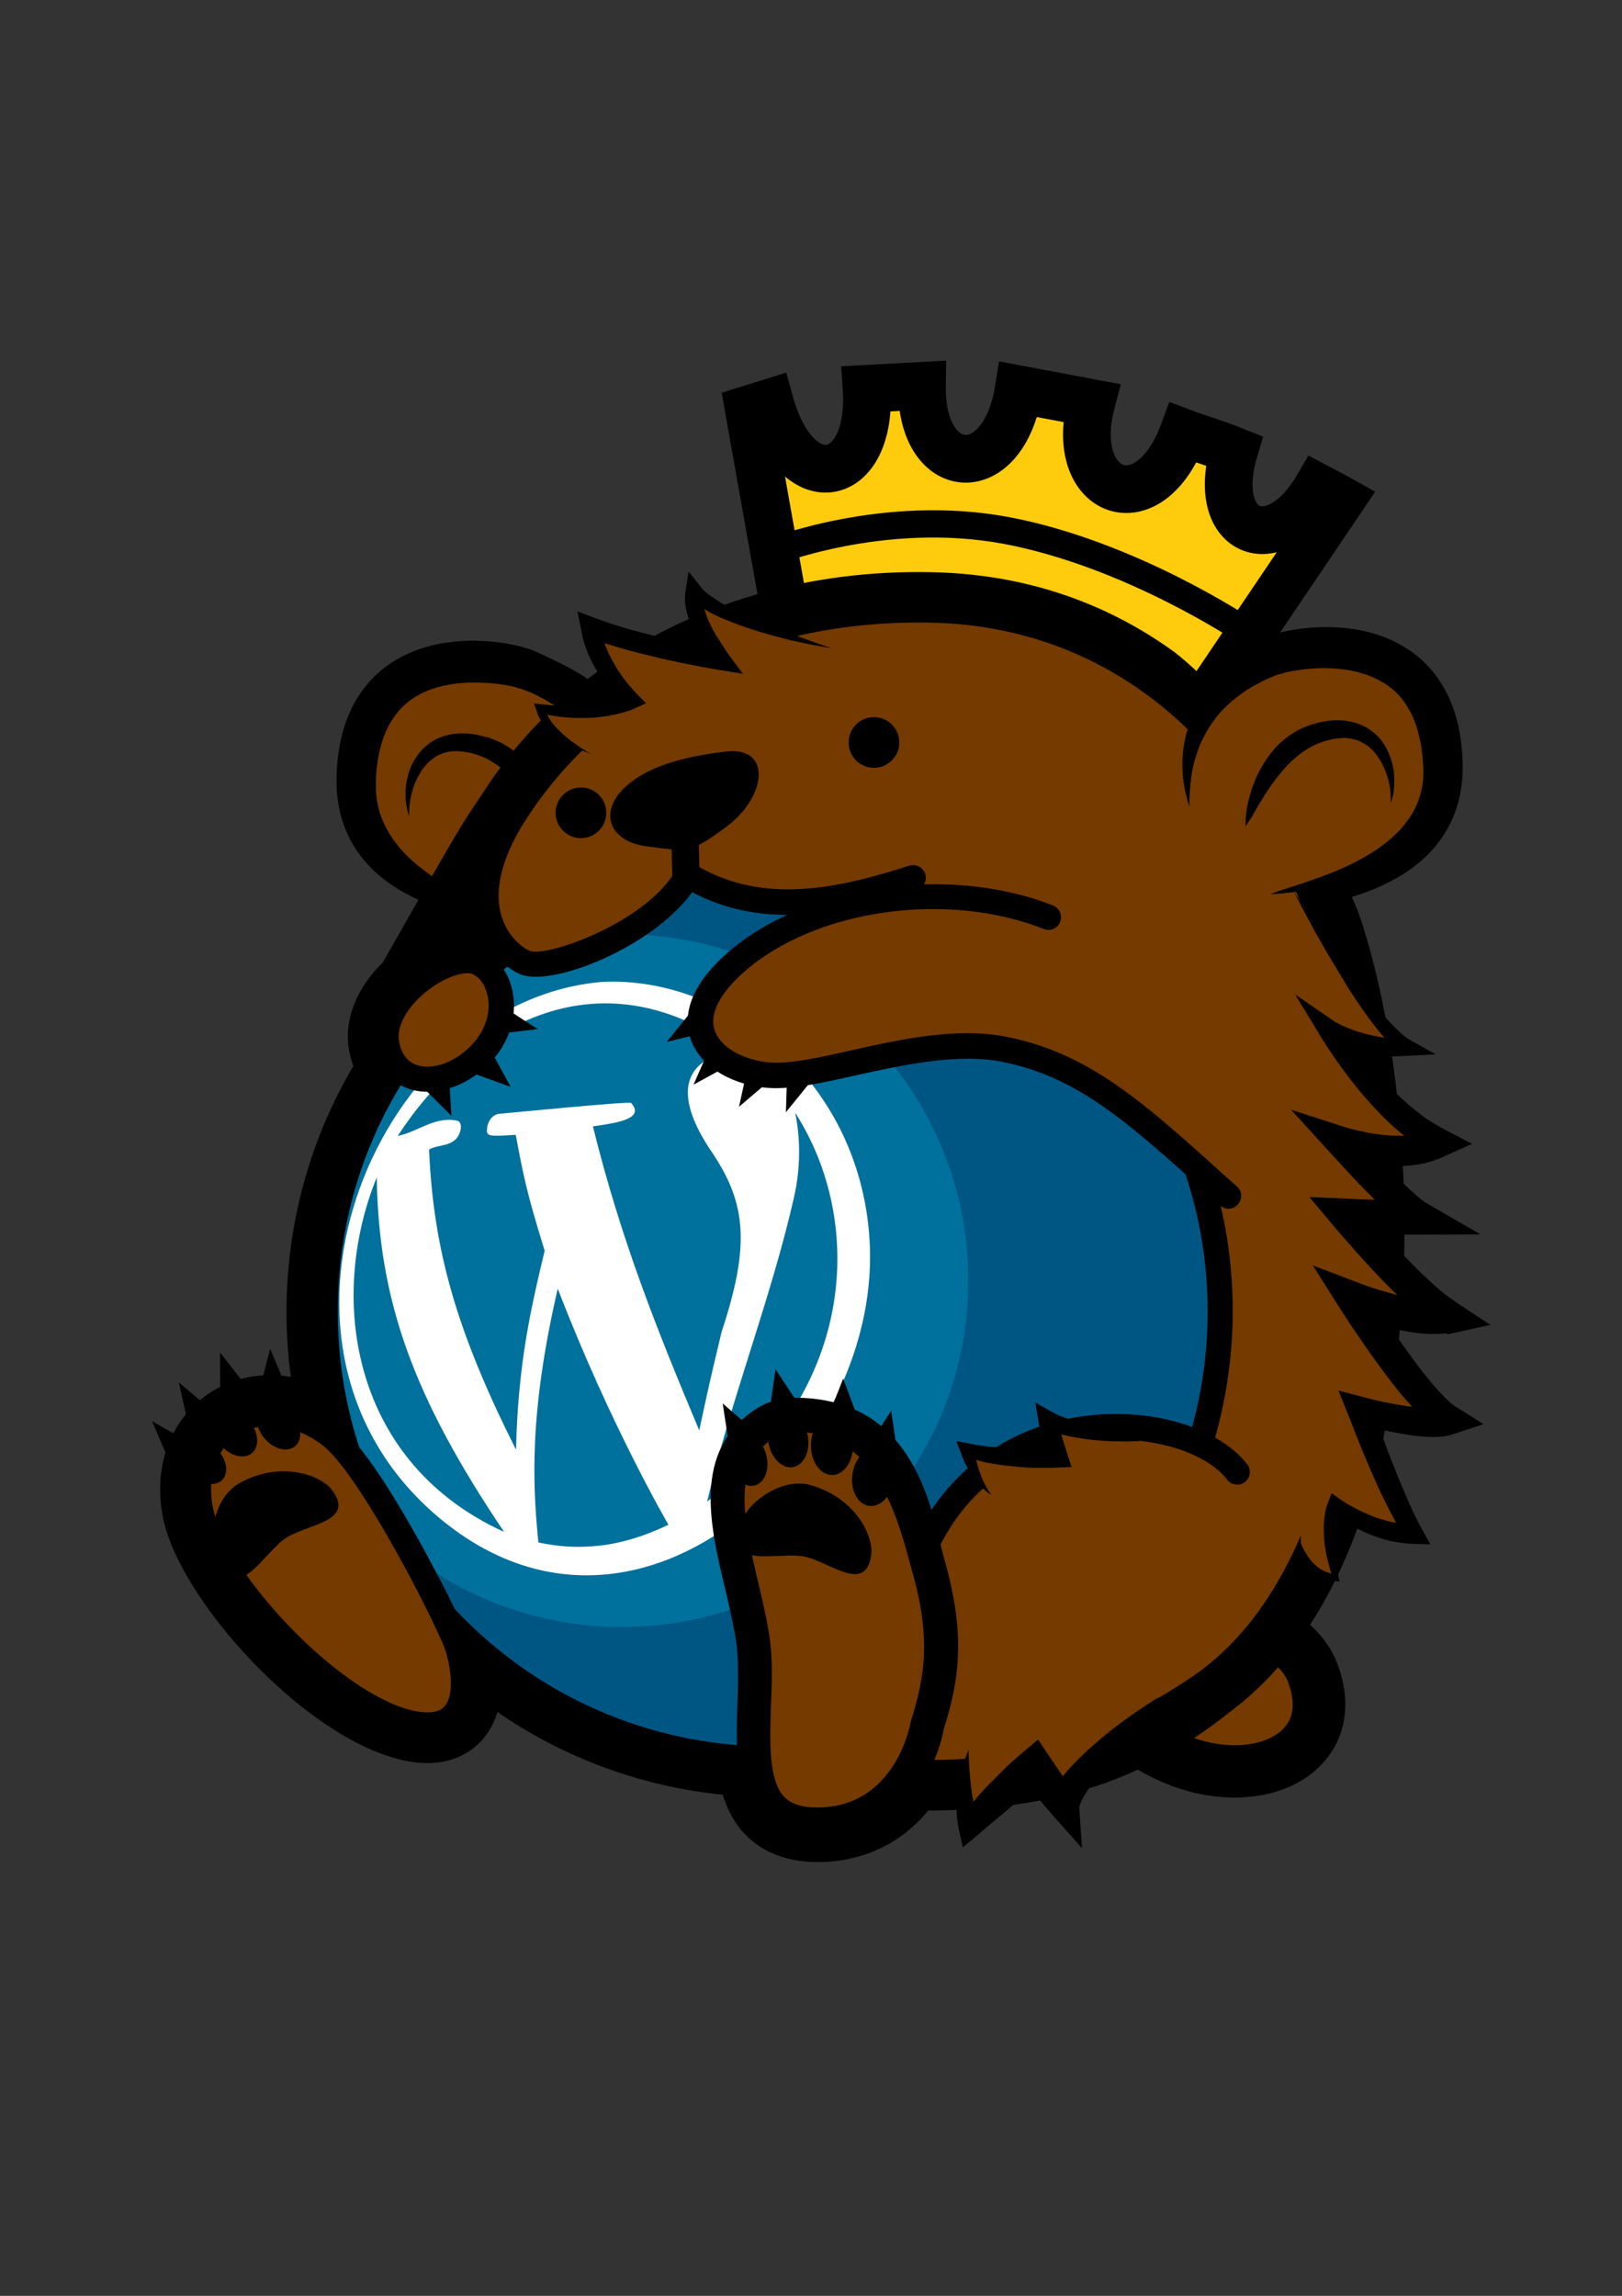 <?xml version="1.0" encoding="utf-8"?>
<!-- Generator: Adobe Illustrator 18.0.0, SVG Export Plug-In . SVG Version: 6.00 Build 0)  -->
<!DOCTYPE svg PUBLIC "-//W3C//DTD SVG 1.1//EN" "http://www.w3.org/Graphics/SVG/1.1/DTD/svg11.dtd">
<svg version="1.1" id="Ebene_1" xmlns="http://www.w3.org/2000/svg" xmlns:xlink="http://www.w3.org/1999/xlink" x="0px" y="0px"
	 viewBox="0 0 595 842" enable-background="new 0 0 595 842" xml:space="preserve">
<rect x="0" y="0" width="595" height="842" fill="#333333" stroke="none"/>
<rect y="24.3" fill="none" width="595" height="793.3"/>
<rect y="24.3" fill="none" width="595" height="793.3"/>
<rect y="24.3" fill="none" width="595" height="793.3"/>
<rect y="24.3" fill="none" width="595" height="793.3"/>
<g>
	<defs>
		<rect id="SVGID_1_" y="24.3" width="595" height="793.3"/>
	</defs>
	<clipPath id="SVGID_2_">
		<use xlink:href="#SVGID_1_"  overflow="visible"/>
	</clipPath>
</g>
<rect y="24.3" fill="none" width="595" height="793.3"/>
<rect y="24.3" fill="none" width="595" height="793.3"/>
<rect y="24.3" fill="none" width="595" height="793.3"/>
<rect y="24.3" fill="none" width="595" height="793.3"/>
<rect y="24.3" fill="none" width="595" height="793.3"/>
<rect y="24.3" fill="none" width="595" height="793.3"/>
<rect y="24.3" fill="none" width="595" height="793.3"/>
<rect y="24.3" fill="none" width="595" height="793.3"/>
<rect y="24.3" fill="none" width="595" height="793.3"/>
<rect y="24.3" fill="none" width="595" height="793.3"/>
<rect y="24.3" fill="none" width="595" height="793.3"/>
<rect y="24.3" fill="none" width="595" height="793.3"/>
<rect y="24.3" fill="none" width="595" height="793.3"/>
<rect y="24.3" fill="none" width="595" height="793.3"/>
<rect y="24.3" fill="none" width="595" height="793.3"/>
<rect y="24.3" fill="none" width="595" height="793.3"/>
<rect y="24.3" fill="none" width="595" height="793.3"/>
<rect y="24.3" fill="none" width="595" height="793.3"/>
<g>
	<defs>
		<rect id="SVGID_3_" y="24.3" width="595" height="793.3"/>
	</defs>
	<clipPath id="SVGID_4_">
		<use xlink:href="#SVGID_3_"  overflow="visible"/>
	</clipPath>
</g>
<rect y="24.3" fill="none" width="595" height="793.3"/>
<rect y="24.3" fill="none" width="595" height="793.3"/>
<g>
	<defs>
		<rect id="SVGID_5_" y="24.3" width="595" height="793.3"/>
	</defs>
	<clipPath id="SVGID_6_">
		<use xlink:href="#SVGID_5_"  overflow="visible"/>
	</clipPath>
</g>
<rect y="24.3" fill="none" width="595" height="793.3"/>
<rect y="24.3" fill="none" width="595" height="793.3"/>
<g>
	<defs>
		<rect id="SVGID_7_" y="24.3" width="595" height="793.3"/>
	</defs>
	<clipPath id="SVGID_8_">
		<use xlink:href="#SVGID_7_"  overflow="visible"/>
	</clipPath>
</g>
<g>
	<defs>
		<rect id="SVGID_9_" y="24.3" width="595" height="793.3"/>
	</defs>
	<clipPath id="SVGID_10_">
		<use xlink:href="#SVGID_9_"  overflow="visible"/>
	</clipPath>
</g>
<g>
	<defs>
		<rect id="SVGID_11_" y="24.3" width="595" height="793.3"/>
	</defs>
	<clipPath id="SVGID_12_">
		<use xlink:href="#SVGID_11_"  overflow="visible"/>
	</clipPath>
</g>
<g>
	<defs>
		<rect id="SVGID_13_" y="24.3" width="595" height="793.3"/>
	</defs>
	<clipPath id="SVGID_14_">
		<use xlink:href="#SVGID_13_"  overflow="visible"/>
	</clipPath>
</g>
<g>
	<defs>
		<rect id="SVGID_15_" y="24.3" width="595" height="793.3"/>
	</defs>
	<clipPath id="SVGID_16_">
		<use xlink:href="#SVGID_15_"  overflow="visible"/>
	</clipPath>
</g>
<g>
	<path fill="#FFCC0D" stroke="#000000" stroke-width="17.5" stroke-miterlimit="10" d="M287.8,223.8l-13.1-73.7c0,0,0,0,7.7-2.4
		c10,36.1,37.8,29.7,35.5-5.1c20.3-1.1,0,0,20.3-1.1c-0.5,34.4,29.9,36.5,35.5,1.3c26.6,5,0,0,26.6,5c-8.8,33.6,21.1,45.2,33.8,10.9
		c5.8,2.2,10.9,3.5,18.6,6.6c-9,30.4,14.7,40.5,30.6,13.4c6.3,3.3,8.6,4.6,8.6,4.6l-54.1,80.1L287.8,223.8z"/>
	<g>
		<path fill="#743A00" stroke="#000000" stroke-width="17.5" stroke-miterlimit="10" d="M219.6,312.6c-5,17.5-19.6,21.3-30,18.3
			c-10.4-3-58-6-57.4-45.2c0.8-51.2,51.3-43.1,61.1-38.6C217.1,258.2,233,265.3,219.6,312.6z"/>
		<g>
			<path fill="#743A00" d="M193.9,338c-10.4-3-62.4-13.1-61.8-52.2c0.8-51.2,51.1-42.7,61.1-38.6c19.7,8.1,34.7,25.6,30.2,53.6"/>
			<path d="M193.9,338c0,0-0.9-0.1-2.7-0.4c-1.8-0.3-4.4-0.6-7.6-1.2c-3.3-0.6-7.3-1.4-11.8-2.7c-2.3-0.6-4.7-1.4-7.2-2.3
				c-2.5-0.9-5.1-2-7.8-3.2c-2.7-1.3-5.4-2.7-8.1-4.5c-2.7-1.8-5.5-3.8-8.1-6.2c-2.6-2.4-5.1-5.2-7.2-8.4c-2.1-3.2-3.9-6.8-5.1-10.7
				c-1.2-3.9-1.8-8-1.9-12.1l0-0.4l0-0.5l0-0.7l0-1.4c0-1,0.1-2.1,0.1-3.1c0.1-2,0.3-4,0.7-6.1c0.6-4.1,1.8-8.2,3.6-12.2
				c0.9-2,1.9-4,3.2-5.8c1.2-1.9,2.6-3.6,4.2-5.3c3.1-3.3,6.8-6,10.8-7.9c4-2,8.1-3.2,12.2-4c4.1-0.8,8.2-1,12.2-1
				c4,0,7.9,0.5,11.7,1.2c1.9,0.4,3.8,0.8,5.6,1.3c0.9,0.3,1.9,0.6,2.8,0.9c0.5,0.2,1,0.4,1.5,0.6l0.5,0.2l0.3,0.1l0.6,0.3
				c0.4,0.2,0.7,0.3,1.2,0.6l1.3,0.7c0.9,0.4,1.6,0.9,2.4,1.3c1.6,0.9,3.1,1.9,4.5,2.9c5.8,4.1,10.5,9.2,13.8,14.5
				c3.3,5.3,5.1,10.8,5.9,15.6c0.8,4.8,0.7,9.1,0.4,12.5c-0.4,3.4-1,6-1.5,7.7c-0.2,0.9-0.4,1.5-0.6,2c-0.1,0.4-0.2,0.7-0.2,0.7
				s0-1,0-2.7c-0.1-1.8-0.2-4.4-0.6-7.6c-0.5-3.2-1.2-7-2.8-11.1c-0.8-2-1.7-4.1-2.9-6.2c-1.2-2.1-2.6-4.1-4.3-6.1
				c-3.3-3.9-7.6-7.6-12.7-10.5c-1.3-0.7-2.6-1.4-4-2.1c-0.7-0.3-1.4-0.7-2.1-0.9l-1-0.4c-0.3-0.1-0.8-0.3-1.2-0.5l-0.6-0.2
				l-0.3-0.1c0,0,0.1,0,0,0l-0.1,0l-0.1,0c-0.3-0.1-0.6-0.2-0.9-0.3c-0.7-0.2-1.4-0.4-2.1-0.6c-1.5-0.3-3.1-0.6-4.7-0.8
				c-3.2-0.4-6.5-0.6-9.8-0.6c-3.3,0-6.6,0.4-9.8,1c-6.4,1.3-12.2,4-16.4,8.4c-2.1,2.2-3.8,4.8-5.2,7.6c-1.4,2.9-2.3,6-3,9.2
				c-0.3,1.6-0.6,3.3-0.8,5c-0.1,0.8-0.2,1.6-0.2,2.4l-0.1,1.4l0,0.7l0,0.2l0,0.3c-0.1,3.2,0.1,6.3,0.8,9.2
				c1.3,5.9,4.4,11.2,8.3,15.7c3.9,4.5,8.6,8,13.1,11c2.3,1.5,4.6,2.8,6.8,4c2.2,1.2,4.4,2.3,6.4,3.2c4.1,1.9,7.8,3.5,10.9,4.7
				c3.1,1.2,5.5,2.2,7.2,2.8C193,337.6,193.9,338,193.9,338z"/>
		</g>
		<g>
			<path d="M203.1,308.1c0,0-0.7-1.3-1.9-3.5c-1.2-2.2-3-5.3-5.2-8.8c-1.1-1.7-2.4-3.6-3.8-5.4c-1.4-1.8-2.9-3.7-4.6-5.4
				c-1.7-1.7-3.6-3.3-5.6-4.7l-0.8-0.5l-0.8-0.5c-0.5-0.3-1.1-0.6-1.6-0.9c-0.5-0.3-1.1-0.5-1.7-0.8l-0.2-0.1l0,0c0.2,0.1,0,0,0.1,0
				l-0.1,0l-0.1,0l-0.5-0.2l-1-0.4c-2.3-0.8-4.9-1.3-7.2-1.4c-0.6,0-1.2,0-1.8,0c-0.6,0-1.1,0.1-1.7,0.2c-1.1,0.2-2.2,0.5-3.2,1
				c-1,0.4-2,1-2.8,1.7c-0.9,0.6-1.7,1.4-2.4,2.2c-0.7,0.8-1.4,1.7-1.9,2.6c-0.5,0.9-1.1,1.8-1.5,2.7c-1.7,3.7-2.3,7.1-2.6,9.6
				c-0.1,1.2-0.1,2.2-0.1,2.9c0,0.7,0,1,0,1s-0.1-0.3-0.3-1c-0.2-0.7-0.5-1.6-0.7-2.9c-0.4-2.5-0.7-6.3,0.5-10.8
				c0.5-2.2,1.5-4.6,3-6.9c1.5-2.3,3.6-4.5,6.3-6.1c2.7-1.6,6-2.5,9.2-2.7c3.3-0.2,6.4,0.3,9.5,1.1l1,0.3l0.5,0.1l0.1,0l0.2,0.1
				l0.3,0.1c0.8,0.3,1.5,0.5,2.3,0.9c0.7,0.3,1.5,0.6,2.2,1l1,0.6l1,0.6c2.7,1.7,5,3.8,6.9,6c1.9,2.2,3.5,4.5,4.7,6.8
				c1.3,2.3,2.2,4.5,3,6.7c1.5,4.2,2.1,7.9,2.4,10.5c0.1,1.3,0.2,2.3,0.2,3C203.1,307.7,203.1,308.1,203.1,308.1z"/>
		</g>
	</g>
	<path fill="#743A00" stroke="#000000" stroke-width="17.5" stroke-miterlimit="10" d="M440.4,307.6c5,17.5,19.6,21.3,30,18.3
		c10.4-3,58-6,57.4-45.2c-0.8-51.2-51.3-43.1-61.1-38.6C442.8,253.2,426.9,260.3,440.4,307.6z"/>
	<path fill="#743A00" d="M486.4,618c13.2,33.6-29.2,49.7-65.2,23.5C366.1,601.5,474.7,588.2,486.4,618z"/>
	<path stroke="#000000" stroke-width="10" stroke-miterlimit="10" d="M445,583.1c21.2,6.1,36.1,16.4,40.7,28.3
		c5.6,14.2,2.7,27.1-7.9,35.3c-13.4,10.4-39.9,11.6-64.4-6.3c-20.2-14.7-13.1-21,5.5-7.5c20.9,15.2,42.6,14.7,53.3,6.5
		c7.2-5.5,8.9-14.2,4.9-24.5c-3.5-9-16.5-17.5-34.6-22.7C409.8,582.6,417.1,575,445,583.1z"/>
	<g>
		<defs>
			<rect id="SVGID_17_" x="-425.3" y="-494.2" width="1487.5" height="1983.3"/>
		</defs>
		<clipPath id="SVGID_18_">
			<use xlink:href="#SVGID_17_"  overflow="visible"/>
		</clipPath>
		<path clip-path="url(#SVGID_18_)" d="M276.8,630.5c1.8,0,3.6,0.3,5.3,1.1c4.9,2,8.2,6.5,8.6,11.8c0.9,11.6,3.5,11.6,9.2,11.6
			c9.7,0,16.6-4,21.7-12.5c2.7-4.5,7.8-7.1,13-6.7c2.8,0.2,5.7,0.3,8.6,0.3c13.6,0,34.8-2.2,59.3-12.7c6.8-2.9,14.7,0,18,6.7
			c0.3,0.5,0.5,1.1,0.7,1.6c2.3-5.6,4.1-11.2,5.6-16.9c0.9-3.2,2.8-6,5.6-8c66.1-45.5,62.9-196.7,39.2-263.8
			c-5-14.2-11.3-27.4-18.8-39.3c-3.3-5.3-33.3-38.2-35.5-39.9c-21.5-16.5-46.6-25.4-74.5-26.2c-2.1-0.1-4.1-0.1-6.2-0.1
			c-58.3,0-109.3,25.8-136.5,69c-0.6,0.9-1.2,1.7-1.9,2.4c-3.5,3.5-8,7.3-12.9,10.9c3.8,2.1,6.6,6,7.1,10.6c0.8,6.6,5,9.2,5.5,9.4
			c6.3,3.5,8.8,11.1,6,17.7c-2.8,6.5-10,9.8-16.7,7.8c0,0,0,0,0,0c-4.8,4-11.7,4.3-16.8,0.8c-2.9,0.7-8.5,3.9-12.2,8.5
			c-2.1,2.6-2.7,4.7-2.6,5.4c0.1,0.9,0.4,1.4,0.6,1.5c4.3,4.7,4.9,11.7,1.4,17.1c-16,24.4-24.4,52.8-24.4,82.1
			c0,16.2,2.6,32.2,7.7,47.6c2.1,6.4-0.6,13.4-6.5,16.6c-5.9,3.2-13.3,1.8-17.5-3.4c-2.4-2.9-3.7-4-4.1-4.3
			c-4.5-3.5-9.2-5.3-13.5-5.3c-3.8,0-7.2,1.5-9.4,4.2c-2.9,3.5-3.8,8.9-2.5,15.1c4.1,19.9,42.3,61,66,66.7c1.2,0.3,2,0.4,2.7,0.5
			c0.3-3-0.5-8.5-2.2-12.3c-0.9-2.1-2.2-4.9-3.7-8c-3-6.2-1-13.7,4.7-17.6c5.7-3.9,13.4-3,18.1,2.1c26.4,28.6,62,45.6,100.5,48.1
			C274.5,630.7,275.7,630.5,276.8,630.5z M343.2,664c-0.9,0-1.8,0-2.7,0c-10.1,12.3-24.3,18.9-40.6,18.9c-10.9,0-28.2-3.5-34.8-24.7
			c-29.9-3-58.2-13.5-82.6-30.3c-0.8,2.5-1.9,5-3.4,7.3c-4.8,7.3-12.7,11.4-22.3,11.4c-3.1,0-6.5-0.4-10-1.3
			c-35.8-8.6-80.7-58.6-86.9-88.2c-3-14.5-0.1-28.2,8.2-38.3c7.5-9.2,18.8-14.5,31-14.5c2.5,0,5.1,0.2,7.6,0.7
			c-1.1-7.9-1.6-15.9-1.6-23.9c0-31.9,8.4-62.8,24.5-90.1c-0.6-1.7-1.1-3.6-1.5-5.5c-1.8-9.5,1.3-19.7,8.7-28.6
			c1.1-1.4,2.3-2.6,3.6-3.9c28-49.2,28-49.2,37-62.6c33.7-52.3,96-82.6,166.3-80.5c32.5,1,61.8,10.9,87.2,29.3
			c24.5,19.3,52,59,67.1,94.6c25.5,72.2,31.6,234.1-45.5,293C423.5,650.1,393.2,663.1,343.2,664z"/>
	</g>
	<path fill="#005683" d="M276.1,645c-87.3-3.8-157-75.8-157-164.1c0-53.7,25.8-101.4,65.7-131.4c28.3,14.7,50.6-12.3,68.1-25.1
		c50.3,12.9,131.4,5.4,186.3,104.6c8.3,15.1,8.4,33.8,8.4,52c0,16.3-2.4,32-6.8,46.9c-40.3-14.9-88.4,3.8-102.4,40.1
		C311.5,616,276.1,645,276.1,645z"/>
	<path fill="#00709C" d="M355.2,469.6c0-69.5-55.8-125.9-125-127c-12.9,9.3-27.7,15.7-44.7,7.3c-0.7,0.3-1.4,0.5-2,0.7
		c-39.1,30-64.4,77.2-64.4,130.4c0,29.1,7.6,56.4,20.9,80.2c22.9,22,53.9,35.5,88.1,35.5C298.3,596.7,355.2,539.8,355.2,469.6z"/>
	<path d="M276.1,649.7c-0.1,0-0.1,0-0.2,0c-90.5-4-161.4-78-161.4-168.7c0-53.6,24.6-102.9,67.6-135.1c2-1.5,5-1.1,6.5,0.9
		c1.5,2.1,1.1,5-0.9,6.5c-40.6,30.5-63.8,77-63.8,127.7c0,85.7,67,155.7,152.6,159.4c2.5,0.1,4.6,2.3,4.4,4.8
		C280.6,647.7,278.6,649.7,276.1,649.7z"/>
	<g>
		<defs>
			<rect id="SVGID_19_" x="-425.3" y="-494.2" width="1487.5" height="1983.3"/>
		</defs>
		<clipPath id="SVGID_20_">
			<use xlink:href="#SVGID_19_"  overflow="visible"/>
		</clipPath>
		<path clip-path="url(#SVGID_20_)" fill="#FFFFFF" d="M221,360.1c-81.7,6.7-134.7,129.9-62.5,194.3
			c73.3,65.3,163.7-19.1,160.6-97.4C316.6,396.3,266.4,357.9,221,360.1 M145.9,416.6c24.9-38.3,72.4-69.4,124.6-31.2
			c-0.3,0-33.5,1.5-9.4,37.1c13,19.2,13.9,34.7,3.6,66c-3.7,15.5-4.8,20.1-8.2,36.1c-15.9-37.9-28.8-70.3-39-111.5
			c9-1.3,19.2-2.8,14-8.6c-0.7-0.7-48.1,4-48.5,4c-3.7,0.6-4.3,4.9-4.3,5c-0.4,3.4,0.2,3.3,10.5,2.7c2.7,14.6,4,21.2,10.6,42.5
			c-4.8,20.1-9.8,40.9-10.5,73c-21.6-43-30.3-72.8-31.9-110.1c3.1-1.8,7.1-1.1,9.9-3.9c1.8-1.9,2.7-6.1,0.4-6.7
			C159.5,409.3,153.3,415.1,145.9,416.6 M259.4,550.7c8.7-37.7,23.2-73.6,31.8-111.3c1.7-7.3,3.1-18.7,0.5-31.3
			C317.2,447.8,314.3,509.5,259.4,550.7 M184.9,561.8c-55.1-25-65.2-84.4-46.7-130C138.9,477,151.5,512.2,184.9,561.8 M217.2,567.1
			c-7,0.5-12.8,0-19.7-1.4c-2.1-21-3.5-47.3,7.1-93.1c19.2,49.9,40.5,86.4,40.6,86.6C241.5,560.9,230.6,566.2,217.2,567.1"/>
	</g>
	<path fill="#743A00" d="M331.9,649.6c25.2,2.3,66.6-2.4,108.5-31.3c75.5-52,68.2-212.8,44.4-279.9
		c-23.8-67.1-73.3-112.6-141.5-114.7c-68.2-2.1-125,27.9-155,75.4c-20.2,32-5.2,49.6,4.1,53.7c9.3,4.1,48.6-11.4,59.9-32
		c26.8,16.5,50.7,11.1,76.5,2.9l55.7,12.6c-39.3-15.5-88.9-6.2-114.7,16.5c-25.8,22.7-8.2,39.3,11.4,41.3
		c19.6,2.1,57.8-15.5,87.8-9.3c30,6.2,39.1,17.2,71.2,46.1c0,0,17.5,70.3,0,97.2c-30.4-17.6-85.5,2.3-101.9,39.8L331.9,649.6z"/>
	<path d="M440.8,532.5c-0.4,0-0.9-0.1-1.3-0.2c-2.4-0.7-3.9-3.3-3.1-5.8c4.4-14.7,6.6-30.1,6.6-45.6c0-17.3-2.8-34.3-8.2-50.5
		c-0.8-2.5,0.5-5.1,2.9-5.9c2.4-0.8,5.1,0.5,5.9,2.9c5.7,17.2,8.6,35.1,8.6,53.4c0,16.4-2.4,32.7-7,48.3
		C444.7,531.2,442.8,532.5,440.8,532.5z"/>
	<path d="M340.2,570.3c-0.7,0-1.4-0.1-2.1-0.5c-2.3-1.1-3.2-3.9-2.1-6.2c12.5-25.5,36-41.7,64.5-44.6c23.5-2.4,46.9,5,57,18
		c1.6,2,1.2,5-0.8,6.5c-2,1.6-5,1.2-6.5-0.8c-8-10.4-28.5-16.4-48.7-14.4c-14.8,1.5-42,8.6-57.1,39.4
		C343.5,569.4,341.9,570.3,340.2,570.3z"/>
	<path d="M343.1,654.7c-4.6,0-8.5-0.2-11.6-0.5c-2.5-0.2-4.4-2.5-4.2-5c0.2-2.6,2.6-4.5,5.1-4.2c16.3,1.4,59.2,1.4,105.4-30.4
		c72.8-50.1,66.4-207.7,42.7-274.6C456,271,406,230.3,343.1,228.4c-64.3-1.9-120.7,25.4-150.9,73.3c-8.2,13.1-11.1,25-8.2,34.4
		c2.1,6.8,6.9,11.1,10.3,12.6c5.8,2.6,43.1-10.3,53.9-30c0.6-1.1,1.7-1.9,2.9-2.3c1.3-0.3,2.6-0.1,3.6,0.5
		c25.4,15.6,54,8.5,78.8,0.6c2.5-0.8,5.1,0.6,5.9,3c0.8,2.5-0.6,5.1-3,5.9c-27.3,8.8-56.1,14.8-82.5,0.8
		c-14.7,20.4-51.9,35.1-63.3,30c-5.5-2.5-12.4-8.6-15.4-18.4c-2.6-8.4-3-22.5,9.3-42c31.9-50.6,91.4-79.6,159-77.6
		c66.8,2,120,44.9,145.7,117.7c11.1,31.5,20.2,89.3,15.3,147.6c-3.9,46.2-17.7,107.6-61.4,137.8
		C402.9,649.8,364.9,654.7,343.1,654.7z"/>
	<path d="M231.8,286.6c-13.1,9.8-9.1,22,5.5,23.8c14.7,1.9,15.8,2.8,29.3-7.3c14.7-11,16.5-29.3,0-27.5
		C250.1,277.5,239.1,281.1,231.8,286.6z"/>
	<path d="M222.4,298.1c0,5.1-4.2,9.3-9.3,9.3c-5.1,0-9.3-4.2-9.3-9.3c0-5.1,4.2-9.3,9.3-9.3C218.3,288.8,222.4,293,222.4,298.1z"/>
	<path d="M329.9,272.3c0,5.1-4.2,9.3-9.3,9.3c-5.1,0-9.3-4.1-9.3-9.3c0-5.1,4.1-9.3,9.3-9.3C325.7,263,329.9,267.2,329.9,272.3z"/>
	<path d="M450.7,443.3c-1.1,0-2.2-0.4-3.1-1.2l-3.7-3.3c-30.1-27.2-48.2-43.6-75.8-49.3c-16.6-3.4-36.4,1-53.8,4.8
		c-13.3,3-24.7,5.5-33.6,4.6c-13.6-1.4-24.5-8.6-27.5-18.3c-2.2-6.8-1.6-17.8,13.6-31.1c28.4-25,80.9-32.6,119.5-17.4
		c2.4,1,3.5,3.6,2.6,6c-1,2.4-3.6,3.6-6,2.6c-35.6-14.1-83.9-7.2-109.9,15.7c-8.9,7.8-12.8,15.4-10.9,21.3
		c1.9,6.1,9.9,10.9,19.7,11.9c7.4,0.8,18.6-1.7,30.5-4.4c18.4-4.1,39.2-8.7,57.7-4.8c30,6.2,49.9,24.2,80.1,51.5l3.7,3.3
		c1.9,1.7,2,4.6,0.3,6.5C453.2,442.7,452,443.3,450.7,443.3z"/>
	<path fill="#743A00" d="M121.2,526.4C96,507,67.5,524.3,73.7,554.3c5.1,24.6,46.7,70.3,76.4,77.4c25.8,6.2,20.6-21.6,16.5-31
		C159.4,584.3,134.6,536.7,121.2,526.4z"/>
	<path d="M99.2,522.9c-6.7,0-12.6,2.7-16.6,7.6c-4.7,5.8-6.3,13.9-4.4,22.9c4.7,22.9,45.4,67.3,73,73.9c2.1,0.5,4,0.7,5.7,0.7
		c4.3,0,5.9-1.7,6.7-2.9c3.4-5.1,1.4-16.3-1.2-22.4c-7.6-17.5-31.8-63.2-44-72.6C112.2,525.4,105.6,522.9,99.2,522.9z M156.9,637.3
		L156.9,637.3c-2.4,0-5-0.3-7.8-1c-31.5-7.5-74.5-54.8-79.9-81c-2.4-11.8-0.2-22.6,6.3-30.6c5.8-7,14.4-11.1,23.8-11.1
		c8.5,0,17,3.2,24.8,9.2c15.3,11.8,41.3,63.4,46.9,76.2c2.3,5.3,6.9,21.3,0.5,31.3C169.2,633.4,165,637.3,156.9,637.3z"/>
	<path fill="#743A00" d="M340.2,632.8c0,0-6.2,36.1-40.3,36.1c-34.1,0-19.6-41.3-23.8-68.2c-4.1-26.9-20.7-62,4.1-78.5
		c24.8-16.5,54.8,32,59.9,50.6C347.4,597.7,346.4,613.2,340.2,632.8z"/>
	<path d="M291,525.1c-2.6,0-5,0.8-7.3,2.3c-14.6,9.8-11.7,27.4-5.5,53.3c1.5,6.4,3.1,13,4,19.2c1.3,8,1,17,0.6,25.7
		c-0.4,13.5-0.9,27.4,4.9,33.4c2.5,2.6,6.5,3.9,12.1,3.9c28.3,0,34-29.8,34.2-31c0.1-0.3,0.1-0.5,0.2-0.8c5.5-17.5,7.2-31.7,0-56.3
		C329.6,558.1,321.9,524.7,291,525.1z M299.9,675.2c-9,0-16.1-2.6-21-7.7c-9.4-9.8-8.9-26.4-8.4-42.4c0.3-8.1,0.5-16.5-0.5-23.4
		c-0.9-5.7-2.3-11.7-3.8-18.2c-5.8-24-12.3-51.2,10.7-66.5c4.4-2.9,9.2-4.4,14.2-4.4c45.3-0.2,50.7,42.4,55.1,58.5
		c7.9,27.3,6.1,43.9,0,63C343.6,648.7,330.7,675.2,299.9,675.2z"/>
	<path fill="#743A00" d="M174.9,352.9c-10.3-4.1-36.2,13.4-33.1,30c3.1,16.5,21.7,16.5,34.1,4.1
		C188.3,374.6,184.9,356.9,174.9,352.9z"/>
	<path d="M171.4,356.9c-5,0-14.1,4.5-20.2,11.8c-2.2,2.7-5.8,7.9-4.8,13.3c1.4,7.6,6.4,9.2,10.4,9.2c5.2,0,11.1-2.8,15.8-7.5
		c5.2-5.2,7.6-12.1,6.3-18.4c-0.8-3.9-2.9-7-5.7-8.1C172.7,357,172.1,356.9,171.4,356.9z M156.8,400.4L156.8,400.4
		c-10.1,0-17.6-6.4-19.5-16.7c-1.3-6.8,1.1-14.2,6.7-20.9c7.3-8.8,18.8-15.1,27.3-15.1c1.9,0,3.7,0.3,5.3,1
		c5.7,2.3,10,7.8,11.4,14.8c1.9,9.4-1.3,19.4-8.8,26.9C172.7,396.7,164.6,400.4,156.8,400.4z"/>
	<g>
		<path fill="#743A00" d="M305,237.7c0,0-42-9.9-50.5-21c-1.9,9.4,9.6,25.2,9.6,25.2s-32.4-5.7-48.1-12.2
			c2.5,15.5,15.3,26.9,15.3,26.9s-12.9,6.6-33.3,2.9c1.8,9.4,18.4,16.6,18.4,16.6"/>
		<path d="M305,237.7c-4.6-0.7-9.1-1.6-13.6-2.6c-2.3-0.5-4.5-1.1-6.7-1.7c-2.2-0.6-4.5-1.2-6.7-1.9c-2.2-0.7-4.4-1.4-6.6-2.2
			c-2.2-0.8-4.4-1.7-6.6-2.6c-1.1-0.5-2.2-1-3.2-1.5c-1.1-0.6-2.1-1.1-3.2-1.8c-0.5-0.3-1.1-0.7-1.6-1c-0.5-0.3-1-0.7-1.5-1.1
			c-1-0.8-2-1.7-2.9-2.8l5.2-1.2c0,0.4,0,0.8-0.1,1.3c0,0.4,0.1,0.9,0.1,1.4c0,0.5,0.2,1,0.2,1.4c0.1,0.5,0.2,1,0.4,1.5
			c0.1,0.5,0.3,1,0.5,1.5l0.5,1.5l0.6,1.5c0.2,0.5,0.5,1,0.7,1.5c0.2,0.5,0.5,1,0.7,1.5c0.3,0.5,0.5,1,0.8,1.4
			c0.5,1,1.1,1.9,1.7,2.8c0.6,0.9,1.2,1.9,1.8,2.8l0.9,1.4c0.3,0.4,0.6,0.9,0.9,1.3l5.2,7l-8.7-1.4c-2.1-0.3-4.1-0.7-6.2-1.1
			l-6.1-1.2c-4.1-0.8-8.2-1.7-12.2-2.7c-2-0.5-4.1-1-6.1-1.5c-2-0.5-4.1-1.1-6.1-1.7c-1-0.3-2-0.6-3-0.9c-1-0.3-2-0.6-3-1l-3-1.1
			l-3-1.2l5-3.9l0.3,1.7l0.2,0.9l0.2,0.9l0.5,1.7l0.6,1.7c0.2,0.6,0.4,1.1,0.7,1.7c0.2,0.6,0.4,1.1,0.7,1.7l0.8,1.6
			c0.3,0.5,0.6,1.1,0.9,1.6c0.3,0.5,0.6,1.1,0.9,1.6c0.3,0.5,0.6,1.1,1,1.6c0.4,0.5,0.7,1,1,1.5l1.1,1.5c0.8,1,1.5,2,2.4,2.9
			c0.4,0.5,0.8,0.9,1.2,1.4c0.4,0.4,0.9,0.9,1.2,1.3l3.2,3.2l-3.9,1.8c-0.5,0.2-0.8,0.4-1.2,0.5c-0.4,0.2-0.7,0.3-1.1,0.4
			c-0.7,0.3-1.4,0.5-2.2,0.7c-1.4,0.4-2.9,0.8-4.4,1c-0.7,0.2-1.5,0.3-2.2,0.4c-0.7,0.1-1.5,0.2-2.2,0.3c-0.7,0.1-1.5,0.2-2.2,0.2
			l-2.2,0.1l-2.2,0c-0.7,0-1.5,0-2.2,0l-2.2-0.1l-2.2-0.2c-0.7-0.1-1.4-0.1-2.2-0.3l-2.2-0.3c-0.7-0.1-1.4-0.3-2.1-0.4l-2.1-0.4l2-2
			l0.3,1.3c0.1,0.4,0.3,0.9,0.5,1.3c0.1,0.4,0.4,0.8,0.7,1.3l0.4,0.6l0.4,0.6c0.3,0.4,0.6,0.8,0.9,1.2l1,1.1l1.1,1.1
			c0.4,0.4,0.8,0.7,1.1,1.1c0.4,0.3,0.8,0.7,1.2,1c0.4,0.3,0.8,0.7,1.2,1c0.8,0.6,1.7,1.3,2.6,1.9c1.7,1.2,3.5,2.4,5.4,3.4
			c-2-0.7-4-1.6-5.9-2.5c-1-0.5-1.9-1-2.9-1.5c-0.5-0.3-0.9-0.6-1.4-0.8c-0.5-0.3-0.9-0.6-1.4-0.9c-0.4-0.3-0.9-0.6-1.3-1l-1.3-1
			l-1.2-1.1c-0.4-0.4-0.8-0.8-1.2-1.2l-0.6-0.6l-0.5-0.7c-0.3-0.5-0.7-0.9-1-1.5c-0.3-0.5-0.6-1-0.8-1.6l-0.6-1.8l-0.8-2.3l2.8,0.3
			l2.1,0.2c0.7,0.1,1.4,0.2,2.1,0.2l2.1,0.1c0.7,0.1,1.4,0.1,2.1,0.1l2.1,0l2-0.1c0.7,0,1.4-0.1,2-0.1l2-0.2l2-0.3
			c0.7-0.1,1.3-0.2,2-0.3c0.7-0.1,1.3-0.2,2-0.4c0.7-0.1,1.3-0.3,2-0.5c1.3-0.3,2.6-0.7,3.8-1.2c0.6-0.2,1.2-0.5,1.8-0.7
			c0.3-0.1,0.6-0.2,0.9-0.4c0.3-0.1,0.6-0.3,0.8-0.4l-0.6,5c-0.6-0.5-1.1-1-1.6-1.5c-0.5-0.5-1-1-1.5-1.5c-1-1-1.9-2-2.8-3.1
			l-1.3-1.6c-0.4-0.5-0.8-1.1-1.2-1.7c-0.4-0.6-0.8-1.1-1.2-1.7c-0.4-0.6-0.8-1.2-1.1-1.8c-0.4-0.6-0.7-1.2-1.1-1.8l-1-1.9
			c-0.3-0.6-0.6-1.3-0.9-1.9c-0.3-0.6-0.6-1.3-0.8-2l-0.8-2c-0.2-0.7-0.4-1.4-0.6-2.1l-0.3-1l-0.2-1.1l-0.4-2.1l-1.3-6.3l6.3,2.4
			l2.8,1l2.8,1c0.9,0.3,1.9,0.6,2.9,0.9c1,0.3,1.9,0.6,2.9,0.9c1.9,0.6,3.9,1.1,5.9,1.6c2,0.5,4,1,6,1.5c4,1,8,1.9,12,2.7l6,1.3
			l6,1.2l-3.5,5.6c-0.4-0.6-0.7-1-1-1.5l-1-1.5c-0.6-1-1.2-2-1.8-3.1c-0.6-1-1.1-2.1-1.7-3.2c-0.3-0.5-0.5-1.1-0.8-1.6
			c-0.3-0.5-0.5-1.1-0.7-1.7c-0.2-0.6-0.5-1.1-0.7-1.7L253,228c-0.2-0.6-0.4-1.2-0.6-1.8c-0.2-0.6-0.3-1.2-0.5-1.9
			c-0.1-0.6-0.3-1.2-0.4-1.9c-0.1-0.7-0.2-1.3-0.2-2c0-0.7,0-1.4,0-2.1c0.1-0.7,0.2-1.5,0.3-2.2l1-6.5l4.2,5.3
			c0.5,0.7,1.1,1.4,1.9,2.1c0.4,0.3,0.8,0.7,1.2,1c0.4,0.3,0.8,0.6,1.3,0.9c0.9,0.6,1.8,1.2,2.7,1.8c0.9,0.6,1.9,1.1,2.9,1.7
			c2,1.1,4,2.1,6,3c2.1,0.9,4.2,1.8,6.3,2.7c2.1,0.9,4.2,1.7,6.4,2.6l6.4,2.4C296.3,234.7,300.7,236.3,305,237.7z"/>
	</g>
	<g>
		<path fill="#743A00" d="M419.2,528.4c0,0-24.5-2.2-34.9-7.6c1.7,7.9,3.6,13.7,3.6,13.7s-20.7,1.1-33.2-2.8
			c3,11.8,8.9,16.4,8.9,16.4"/>
		<path d="M419.2,528.4c-1.5,0.1-3,0.2-4.5,0.2c-1.5,0-3,0.1-4.5,0c-3,0-6.1-0.2-9.1-0.5c-1.5-0.2-3-0.3-4.5-0.6
			c-1.5-0.2-3-0.5-4.6-0.8c-3-0.7-6.1-1.5-9.2-2.9l4.9-3.7c0.3,1.1,0.6,2.2,0.9,3.3l0.9,3.3l1,3.3l0.5,1.6l0.5,1.6l1.6,4.8l-4.9,0.2
			l-2.2,0.1l-2.1,0c-1.4,0-2.9,0-4.3,0c-1.4,0-2.9-0.1-4.3-0.2c-1.4-0.1-2.9-0.2-4.3-0.4c-1.4-0.1-2.8-0.3-4.3-0.5
			c-1.4-0.2-2.8-0.5-4.3-0.7c-0.7-0.1-1.4-0.3-2.1-0.5c-0.7-0.2-1.4-0.3-2.1-0.6c-0.7-0.2-1.4-0.4-2.1-0.6l-2.1-0.7l3.2-3
			c0.1,0.7,0.3,1.5,0.4,2.2c0.2,0.7,0.3,1.5,0.5,2.2c0.2,0.7,0.4,1.5,0.6,2.2c0.1,0.4,0.2,0.7,0.3,1.1l0.4,1.1
			c0.1,0.4,0.3,0.7,0.4,1.1c0.1,0.4,0.3,0.7,0.4,1.1c0.3,0.7,0.6,1.4,1,2.1c0.4,0.7,0.7,1.4,1.1,2c0.4,0.7,0.8,1.3,1.3,2
			c-0.7-0.4-1.4-0.9-2-1.4c-0.6-0.5-1.2-1.1-1.8-1.7c-1.2-1.2-2.2-2.5-3.1-3.8l-0.7-1c-0.2-0.3-0.4-0.7-0.6-1.1
			c-0.2-0.4-0.4-0.7-0.6-1.1l-0.6-1.1c-0.4-0.7-0.7-1.5-1-2.3c-0.3-0.8-0.6-1.6-0.9-2.3l-1.5-3.9l4.7,0.9l1.9,0.4
			c0.6,0.1,1.3,0.2,2,0.3c0.7,0.1,1.3,0.2,2,0.3c0.7,0.1,1.3,0.2,2,0.2c1.3,0.1,2.7,0.2,4,0.3c0.7,0,1.3,0.1,2,0.1l2,0.1
			c1.4,0,2.7,0.1,4.1,0.1c1.4,0,2.7,0,4.1,0l4.1-0.1l2-0.1l2-0.1l-3.3,4.9l-0.3-0.9l-0.3-0.9l-0.5-1.8c-0.3-1.2-0.6-2.3-0.9-3.5
			c-0.3-1.2-0.6-2.4-0.8-3.5c-0.2-1.2-0.4-2.4-0.6-3.6l-1.2-7.2l6.1,3.4c0.6,0.3,1.1,0.6,1.7,0.9c0.6,0.3,1.2,0.6,1.9,0.8
			c1.3,0.5,2.6,1,4,1.5c2.7,0.9,5.5,1.8,8.4,2.6c2.8,0.8,5.7,1.6,8.6,2.4l4.3,1.2C416.3,527.6,417.8,528,419.2,528.4z"/>
	</g>
	<g>
		<path fill="#743A00" d="M425.1,622.5c0,0-32.7,28.7-34.7,39.4c-4.6-5.8-10.6-14.7-10.6-14.7S364.2,660,355.7,670
			c-3.8-11.6-0.4-28.1-0.4-28.1"/>
		<path d="M425.1,622.5c-1.3,1.8-2.7,3.6-4.1,5.3l-4.1,5.2l-8.2,10.3c-1.4,1.7-2.7,3.4-4,5.2c-1.3,1.7-2.5,3.5-3.8,5.2
			c-1.2,1.7-2.3,3.5-3.3,5.1c-0.5,0.8-0.9,1.7-1.2,2.4c-0.3,0.7-0.5,1.5-0.5,1.6l1,15l-11-12.4c-1.1-1.2-2.1-2.4-3.1-3.6
			c-1-1.2-2-2.4-2.9-3.6c-0.9-1.2-1.9-2.5-2.7-3.7c-0.5-0.6-0.9-1.3-1.3-1.9l-1.3-1.9l9.2,1.3l-12.5,10.3l-6.2,5.2l-3.1,2.6
			c-0.5,0.4-1,0.9-1.5,1.3c-0.5,0.4-1,0.9-1.5,1.3l-5.8,4.8l-1.4-6.2c-0.3-1.3-0.5-2.7-0.7-4c-0.1-1.3-0.2-2.6-0.2-3.9
			c0-1.3,0-2.5,0.1-3.8c0.1-1.2,0.2-2.5,0.4-3.7c0.4-2.4,0.9-4.8,1.5-7.2c0.3-1.2,0.7-2.3,1.1-3.5c0.4-1.1,0.8-2.3,1.3-3.4
			c0,1.2,0.1,2.4,0.1,3.6l0.2,3.6c0.2,2.4,0.4,4.7,0.7,7c0.3,2.3,0.7,4.5,1.2,6.7c0.5,2.1,1.2,4.2,2,6l-7.2-1.4
			c0.4-0.6,0.8-1.2,1.2-1.8c0.4-0.6,0.9-1.2,1.3-1.8c0.4-0.6,0.9-1.2,1.3-1.7l1.4-1.7c0.9-1.1,1.8-2.2,2.8-3.2
			c0.9-1.1,1.9-2.1,2.9-3.1c2-2,4-4,6-6c1-1,2.1-1.9,3.1-2.8l1.6-1.4l1.6-1.4l5.3-4.4l3.9,5.8l5,7.4l2.5,3.7
			c0.8,1.2,1.6,2.4,2.4,3.6l-10,2.5c0.4-2,1.1-3.3,1.8-4.5c0.7-1.2,1.4-2.3,2.1-3.3c1.5-2,3-3.8,4.6-5.5c1.6-1.7,3.2-3.3,4.9-4.9
			c1.6-1.6,3.4-3,5.1-4.5c1.7-1.5,3.5-2.9,5.2-4.3c1.8-1.4,3.6-2.7,5.4-4c1.8-1.3,3.7-2.6,5.5-3.8c0.9-0.6,1.9-1.2,2.8-1.8
			C423.1,623.6,424.1,623,425.1,622.5z"/>
	</g>
	<g>
		<path fill="#743A00" d="M477.2,566c0,0,3.4,12.2,12.9,12.5c-4.8-17.1-0.5-26.7-0.5-26.7s13.4,10.9,29,10.8
			c-9-14.4-19.9-45.5-19.9-45.5s24.1,7.1,33.1,3.6c-12.3-6.6-35.5-44.6-35.5-44.6s22.9,9.4,35,6.3c-13.5-8.3-37.3-36.8-37.3-36.8
			s15.6,0.7,27.1,0.7c-7.1-3.8-28.7-27.5-28.7-27.5s21.3,6.7,35.8-0.1c-21.3-11-40.4-41-40.4-41s10.9,6.8,28.4,6.1
			c-13.2-8-41.3-57-41.3-57"/>
		<path d="M477.2,566c0.6,1.5,1.3,2.9,2.2,4.2c0.8,1.3,1.8,2.6,2.9,3.6c1.1,1.1,2.4,1.9,3.7,2.5c0.3,0.1,0.7,0.3,1,0.4
			c0.3,0.1,0.7,0.2,1,0.3c0.4,0.1,0.7,0.1,1.1,0.1c0.4,0,0.7,0,1.1,0l-1.3,1.7c-0.3-1.1-0.7-2.2-1-3.3c-0.3-1.1-0.6-2.2-0.9-3.4
			l-0.4-1.7c-0.1-0.6-0.2-1.2-0.3-1.7c-0.1-0.6-0.2-1.2-0.3-1.7l-0.2-1.8c-0.1-0.6-0.1-1.2-0.1-1.8c0-0.6-0.1-1.2-0.1-1.8
			c0-0.6,0-1.2,0-1.8c0-0.6,0-1.2,0.1-1.8c0.1-0.6,0.1-1.2,0.2-1.8c0.1-0.6,0.2-1.2,0.3-1.8c0.1-0.6,0.2-1.2,0.4-1.8
			c0.1-0.3,0.2-0.6,0.3-0.9c0.1-0.3,0.2-0.6,0.4-1l1.2-3.1l2.9,2.1c0.4,0.3,1,0.7,1.5,1c0.5,0.3,1,0.7,1.6,1
			c1.1,0.6,2.2,1.2,3.3,1.8c2.2,1.1,4.5,2.1,6.8,3c2.3,0.8,4.7,1.5,7.1,1.9c2.4,0.4,4.8,0.6,7.1,0.5l-3.1,5.6l-1.7-2.8l-1.6-2.8
			c-0.6-0.9-1-1.9-1.5-2.8c-0.5-0.9-1-1.9-1.5-2.8c-1-1.9-1.9-3.8-2.8-5.7c-0.9-1.9-1.8-3.8-2.6-5.7c-1.7-3.8-3.3-7.7-4.9-11.5
			l-2.3-5.8c-0.8-2-1.5-3.9-2.3-5.9L491,510l9.2,2.4l1.9,0.5l2,0.5c1.3,0.3,2.7,0.6,4,0.9c2.7,0.5,5.3,1,8,1.4
			c2.6,0.4,5.3,0.6,7.8,0.7c0.6,0,1.2,0,1.8,0c0.6,0,1.2-0.1,1.7-0.1c0.5-0.1,1.1-0.1,1.5-0.2c0.2,0,0.4-0.1,0.6-0.2l0.5-0.2
			l-0.6,9.8c-1.4-0.8-2.7-1.6-3.8-2.5c-0.6-0.4-1.1-0.9-1.6-1.3c-0.5-0.4-1-0.9-1.5-1.3c-1-0.9-1.9-1.8-2.8-2.7
			c-0.9-0.9-1.7-1.8-2.6-2.8c-3.4-3.7-6.4-7.6-9.3-11.5c-2.9-3.9-5.8-7.9-8.5-11.9c-1.4-2-2.7-4-4.1-6l-2-3.1l-2-3.1l-9.6-15.2
			l17.1,6.5l1.9,0.7l2,0.7c1.4,0.5,2.7,0.9,4.1,1.3c2.7,0.8,5.5,1.6,8.2,2.2c2.7,0.6,5.4,1,8,1.3c0.6,0,1.3,0.1,1.9,0.1
			c0.6,0,1.2,0,1.8,0c0.6,0,1.1-0.1,1.7-0.1l0.8-0.1l0.7-0.2l-1.7,11.3l-1.6-1l-1.5-1.1c-1-0.7-1.9-1.4-2.8-2.2
			c-1.8-1.5-3.6-3-5.3-4.5c-3.4-3.1-6.6-6.2-9.7-9.4c-3.1-3.2-6.1-6.5-9.1-9.8l-4.4-5l-2.2-2.5l-2.2-2.6l-9-10.7l14,0.6l6.7,0.3
			l6.7,0.2c4.5,0.1,9,0.2,13.4,0.3l-2.9,11.3c-1.1-0.6-2-1.2-2.8-1.8c-0.8-0.6-1.5-1.2-2.2-1.7c-1.4-1.2-2.7-2.3-4-3.5
			c-2.5-2.4-4.9-4.7-7.3-7.1c-2.4-2.4-4.7-4.8-7-7.3l-3.4-3.7l-3.4-3.7l-14.5-15.9l20.5,6.6c0.5,0.2,1.2,0.4,1.9,0.5
			c0.7,0.2,1.4,0.3,2,0.5c1.4,0.3,2.8,0.6,4.2,0.9c2.8,0.5,5.6,0.8,8.4,1c2.8,0.1,5.5,0.1,8.1-0.3c0.6-0.1,1.3-0.2,1.9-0.3
			c0.6-0.1,1.3-0.3,1.9-0.4c0.6-0.2,1.2-0.3,1.8-0.5c0.6-0.2,1.1-0.4,1.7-0.7l-0.2,9.4c-1.2-0.7-2.3-1.3-3.4-2
			c-1.1-0.7-2.2-1.4-3.3-2.2c-1.1-0.8-2.1-1.5-3.1-2.3c-1-0.8-2-1.6-3-2.4c-3.9-3.3-7.4-6.9-10.7-10.6c-3.3-3.7-6.5-7.6-9.4-11.6
			c-1.5-2-2.9-4-4.3-6.1l-2.1-3.1c-0.7-1.1-1.3-2.1-2-3.2l-9.4-15.5l14.7,10.1c0.1,0.1,0.4,0.2,0.6,0.3c0.2,0.1,0.5,0.3,0.7,0.4
			c0.5,0.3,1,0.5,1.5,0.7c1,0.5,2.1,0.9,3.1,1.3c0.5,0.2,1.1,0.4,1.6,0.6c0.5,0.2,1.1,0.4,1.6,0.5c1.1,0.3,2.2,0.6,3.3,0.9
			c0.6,0.1,1.1,0.2,1.7,0.4c0.6,0.1,1.1,0.2,1.7,0.3l1.7,0.3l1.7,0.2c1.2,0.2,2.3,0.2,3.5,0.3c0.6,0.1,1.2,0,1.7,0.1l1.8,0l-1.5,5.6
			c-1.5-1-2.7-2.1-3.9-3.2c-1.1-1.1-2.2-2.3-3.2-3.4c-2-2.3-3.8-4.7-5.6-7.1c-3.5-4.9-6.8-9.8-9.8-14.9c-3.1-5.1-6.1-10.2-9-15.3
			c-2.8-5.2-5.7-10.4-8.3-15.7c3.3,4.9,6.5,9.8,9.9,14.7c3.3,4.9,6.7,9.7,10.2,14.4c3.5,4.7,7,9.4,10.8,13.9
			c1.9,2.2,3.8,4.4,5.8,6.4c1,1,2,2,3.1,2.9c1,0.9,2.1,1.7,3.1,2.2l9.1,5.1l-10.6,0.5l-1.9,0.1c-0.6,0-1.3,0.1-1.9,0.1
			c-1.3,0-2.6,0-3.9-0.1l-1.9-0.1l-1.9-0.2c-0.6-0.1-1.3-0.1-1.9-0.2c-0.6-0.1-1.3-0.2-1.9-0.3c-1.3-0.2-2.6-0.5-3.8-0.8
			c-0.6-0.1-1.3-0.3-1.9-0.5c-0.6-0.2-1.3-0.4-1.9-0.6c-1.3-0.4-2.5-0.8-3.7-1.3c-0.6-0.3-1.2-0.5-1.9-0.8c-0.3-0.1-0.6-0.3-0.9-0.4
			c-0.3-0.2-0.6-0.3-1-0.5l5.3-5.4c0.6,0.9,1.3,1.9,2,2.8l2.1,2.8c1.4,1.9,2.9,3.7,4.4,5.5c3,3.7,6.1,7.2,9.4,10.5
			c3.3,3.3,6.7,6.5,10.3,9.4c0.9,0.7,1.8,1.4,2.7,2.1c0.9,0.7,1.8,1.3,2.8,1.9c0.9,0.6,1.9,1.2,2.8,1.7c0.9,0.6,1.9,1,2.9,1.6l9.6,5
			l-9.8,4.4c-0.8,0.4-1.7,0.8-2.5,1.1c-0.8,0.3-1.7,0.6-2.5,0.9c-0.9,0.2-1.7,0.5-2.6,0.7c-0.9,0.2-1.7,0.3-2.6,0.5
			c-3.4,0.5-6.8,0.7-10.1,0.6c-3.3-0.1-6.6-0.4-9.8-0.9c-1.6-0.2-3.2-0.5-4.8-0.9c-0.8-0.2-1.6-0.3-2.4-0.5
			c-0.8-0.2-1.5-0.4-2.5-0.7l6-9.3l3.4,3.6l3.4,3.5c2.3,2.4,4.6,4.7,6.9,7c2.3,2.3,4.7,4.5,7,6.7c1.2,1.1,2.4,2.1,3.5,3.1
			c0.6,0.5,1.2,0.9,1.7,1.3c0.5,0.4,1.1,0.7,1.4,0.9l19.4,11.2l-22.3,0.1c-4.6,0-9.2,0-13.7-0.1l-6.8-0.2l-6.8-0.2l5-10.1l4.2,4.9
			l4.3,4.8c2.9,3.2,5.8,6.3,8.8,9.4c3,3.1,6,6.1,9.1,8.9c1.5,1.4,3.1,2.8,4.7,4.1c0.8,0.6,1.6,1.2,2.4,1.8l1.2,0.8l1.1,0.8l12.4,8.2
			l-14.1,3.1l-1.5,0.3L530,489c-1,0.1-1.9,0.2-2.8,0.2c-0.9,0-1.8,0-2.7,0c-0.9,0-1.7-0.1-2.6-0.1c-3.4-0.3-6.6-0.9-9.7-1.6
			c-3.1-0.7-6.2-1.6-9.2-2.6c-1.5-0.5-3-1-4.5-1.5l-2.2-0.8c-0.8-0.3-1.4-0.6-2.3-0.9l7.4-8.7l1.8,3l1.9,3c1.3,2,2.5,4,3.8,5.9
			c2.6,3.9,5.2,7.8,8,11.6c2.7,3.8,5.6,7.5,8.5,11c0.7,0.9,1.5,1.7,2.2,2.5c0.8,0.8,1.5,1.6,2.3,2.4c0.4,0.4,0.8,0.7,1.1,1.1
			c0.4,0.4,0.8,0.7,1.1,1c0.8,0.7,1.5,1.1,2.1,1.5l10,6.3l-10.6,3.5c-0.5,0.2-1,0.3-1.5,0.5c-0.5,0.1-1,0.2-1.4,0.3
			c-0.9,0.2-1.8,0.3-2.7,0.3c-0.8,0.1-1.7,0.1-2.5,0.1c-0.8,0-1.6,0-2.4-0.1c-3.1-0.1-6.1-0.6-9-1.1c-2.9-0.5-5.7-1.1-8.6-1.8
			c-1.4-0.3-2.8-0.7-4.2-1.1l-2.1-0.6l-2.1-0.6l6-6.3c0.6,1.9,1.3,3.9,2,5.8l2.1,5.8c1.4,3.9,2.8,7.7,4.4,11.5
			c0.7,1.9,1.5,3.8,2.3,5.7c0.8,1.9,1.6,3.8,2.4,5.6c0.4,0.9,0.8,1.9,1.2,2.8c0.4,0.9,0.8,1.8,1.3,2.7l1.3,2.7l1.4,2.6l3.2,5.8
			l-6.3-0.2c-2.9-0.1-5.8-0.5-8.5-1.1c-2.8-0.6-5.4-1.6-8-2.6c-2.6-1.1-5-2.4-7.4-3.8c-1.2-0.7-2.3-1.5-3.5-2.3
			c-0.6-0.4-1.1-0.8-1.7-1.2c-0.6-0.4-1.1-0.8-1.7-1.3l4.1-1c0,0.1-0.2,0.3-0.2,0.5c-0.1,0.2-0.2,0.5-0.3,0.7
			c-0.2,0.5-0.3,1-0.4,1.5c-0.1,0.5-0.3,1-0.4,1.5c-0.1,0.5-0.2,1-0.3,1.6c-0.1,0.5-0.1,1.1-0.2,1.6c-0.1,0.5-0.1,1.1-0.2,1.6
			c-0.1,0.5-0.1,1.1-0.1,1.6c0,0.5-0.1,1.1,0,1.6l0,1.6c0,0.5,0,1.1,0.1,1.6c0,0.5,0,1.1,0.1,1.6l0.2,1.6c0.1,1.1,0.3,2.2,0.4,3.3
			c0.2,1.1,0.4,2.2,0.6,3.3l0.4,1.9l-1.7-0.2c-0.4-0.1-0.9-0.1-1.3-0.2c-0.4-0.1-0.9-0.2-1.3-0.3c-0.4-0.1-0.8-0.3-1.2-0.5
			c-0.4-0.2-0.8-0.4-1.2-0.6c-1.5-0.9-2.8-2.1-3.8-3.4c-1-1.3-1.8-2.8-2.5-4.2C478.1,569.1,477.6,567.6,477.2,566z"/>
	</g>
	<g>
		<path fill="#743A00" d="M466,328c10.4-3,62.4-8.1,61.8-47.2c-0.8-51.2-51.1-42.7-61.1-38.6c-19.7,8.1-34.7,25.6-30.2,53.6"/>
		<path d="M466,328c0,0,0.9-0.4,2.5-1c1.7-0.6,4.1-1.4,7.3-2.4c3.1-1,6.9-2.3,11.1-3.9c4.2-1.6,8.8-3.6,13.5-6.3
			c2.3-1.3,4.7-2.8,6.9-4.5c2.3-1.7,4.4-3.6,6.4-5.7c1.9-2.1,3.7-4.5,5-7c1.4-2.6,2.3-5.3,2.9-8.2c0.3-1.5,0.5-3,0.5-4.5
			c0.1-1.6,0-3-0.1-4.7l-0.1-1.3l-0.1-1.2c-0.1-0.8-0.2-1.6-0.3-2.4c-0.2-1.6-0.5-3.3-0.9-4.8c-0.7-3.2-1.8-6.2-3.2-9
			c-1.5-2.7-3.2-5.2-5.4-7.3c-4.4-4.1-10.2-6.7-16.6-7.9c-6.4-1.2-13.1-1.1-19.4-0.1c-1.6,0.2-3.1,0.5-4.6,0.9
			c-0.7,0.2-1.4,0.4-2.1,0.6l-0.4,0.1l-0.1,0c0,0-0.1,0,0,0l-0.1,0l-0.3,0.1l-1.2,0.5c-0.8,0.3-1.4,0.6-2.1,0.9
			c-0.7,0.3-1.4,0.6-2.1,1c-1.4,0.7-2.7,1.4-3.9,2.1c-5,3-9.3,6.6-12.5,10.5c-3.2,4-5.5,8.2-7,12.2c-1.5,4-2.3,7.8-2.7,11
			c-0.4,3.2-0.5,5.8-0.6,7.5c0,1.8,0,2.7,0,2.7s-0.1-0.2-0.2-0.7c-0.1-0.4-0.3-1.1-0.6-2c-0.4-1.7-1.1-4.3-1.5-7.6
			c-0.3-3.4-0.5-7.5,0.3-12.3c0.4-2.4,1-4.9,1.9-7.6c0.9-2.6,2.2-5.3,3.7-7.9c3.1-5.3,7.8-10.3,13.5-14.5c1.4-1,2.9-2,4.5-2.9
			c0.8-0.5,1.6-0.9,2.4-1.3c0.8-0.4,1.7-0.9,2.5-1.3l1.1-0.5l0.3-0.1l0.1,0l0.2-0.1l0.2-0.1c0.3-0.1,0.5-0.2,0.8-0.3
			c1-0.4,1.9-0.7,2.9-1c1.9-0.6,3.7-1,5.6-1.4c3.8-0.7,7.6-1.2,11.5-1.3c3.9-0.1,8,0.1,12.1,0.8c4.1,0.7,8.2,1.9,12.2,3.7
			c4,1.8,7.7,4.3,10.9,7.4c3.2,3.1,5.8,6.8,7.7,10.7c1,2,1.8,4,2.4,6c0.7,2,1.2,4,1.5,6.1c0.4,2,0.6,4,0.8,6c0.1,1,0.2,2,0.2,3
			l0.1,1.5l0,1.4c0,1.9-0.1,4-0.3,6c-0.2,2-0.6,4-1.1,6c-1,3.9-2.7,7.6-4.8,10.9c-2.1,3.3-4.6,6.1-7.3,8.4c-2.7,2.4-5.5,4.3-8.3,5.9
			c-2.8,1.6-5.6,2.9-8.4,4c-5.5,2.2-10.6,3.5-15.2,4.4c-4.6,0.9-8.6,1.5-11.8,1.8c-3.3,0.4-5.9,0.6-7.6,0.8
			C467,327.8,466,328,466,328z"/>
	</g>
	<g>
		<path d="M456.9,303.1c0,0,0-0.4,0-1.1c0-0.7,0-1.7,0.2-3c0.2-2.6,0.9-6.2,2.4-10.5c0.8-2.1,1.7-4.4,3-6.7c1.3-2.3,2.8-4.6,4.7-6.8
			c1.9-2.2,4.2-4.3,6.9-6l1-0.6l1-0.6c0.7-0.4,1.4-0.7,2.2-1c0.7-0.3,1.5-0.6,2.3-0.9l0.3-0.1l0.2-0.1l0.1,0l0.5-0.1l1-0.3
			c3.1-0.9,6.3-1.3,9.5-1.1c3.2,0.2,6.5,1.1,9.2,2.7c2.7,1.6,4.9,3.8,6.3,6.1c1.5,2.3,2.4,4.7,3,6.9c1.1,4.5,0.8,8.2,0.5,10.8
			c-0.2,1.3-0.5,2.2-0.7,2.9c-0.2,0.6-0.3,1-0.3,1s0-0.4,0-1c0-0.7,0-1.7-0.1-2.9c-0.2-2.4-0.9-5.9-2.6-9.6
			c-0.4-0.9-0.9-1.8-1.5-2.7c-0.6-0.9-1.2-1.8-1.9-2.6c-0.7-0.8-1.5-1.6-2.4-2.2c-0.9-0.7-1.8-1.2-2.8-1.7c-1-0.5-2.1-0.7-3.2-1
			c-0.6-0.1-1.1-0.2-1.7-0.2c-0.6-0.1-1.2-0.1-1.8,0c-2.4,0.1-4.9,0.6-7.2,1.4l-1,0.4l-0.5,0.2l-0.1,0l-0.1,0c0,0-0.1,0,0.1,0l0,0
			l-0.2,0.1c-0.6,0.3-1.1,0.5-1.7,0.8c-0.5,0.3-1.1,0.6-1.6,0.9l-0.8,0.5l-0.8,0.5c-2,1.4-3.9,3-5.6,4.7c-1.7,1.7-3.2,3.6-4.6,5.4
			c-1.4,1.8-2.7,3.7-3.8,5.4c-2.2,3.5-4,6.6-5.2,8.8C457.6,301.8,456.9,303.1,456.9,303.1z"/>
	</g>
	<path fill="none" stroke="#000000" stroke-width="10" stroke-miterlimit="10" d="M282.5,202.7c0,0,41.5-16.7,86.9-8.1
		s86.9,36.5,86.9,36.5"/>
	<path d="M81.6,575.9c-7.2-9-3.3-26.4,5.8-31.7c13.8-8,28.2-4.3,33.8,1.5c10.4,12.8-9.5,13.1-17.1,18.9
		C96.4,570.5,88.8,585,81.6,575.9z"/>
	<path d="M270.4,563c1.2-11.5,16.2-21.1,26.3-18.5c15.5,4,23.1,16.8,23,24.8c-1.6,16.4-16,2.7-25.5,1.4
		C284.8,569.5,269.2,574.4,270.4,563z"/>
	<g>
		<ellipse transform="matrix(0.652 0.758 -0.758 0.652 433.007 129.28)" cx="75.6" cy="536.6" rx="8.7" ry="6.3"/>
		<ellipse transform="matrix(0.652 0.758 -0.758 0.652 428.633 117.37)" cx="86.4" cy="525.9" rx="9.4" ry="6.8"/>
		<ellipse transform="matrix(0.652 0.758 -0.758 0.652 432.263 104.507)" cx="102.2" cy="523.4" rx="9.4" ry="6.7"/>
	</g>
	<g>
		<ellipse transform="matrix(0.206 0.979 -0.979 0.206 742.244 156.326)" cx="274.8" cy="535.4" rx="9.4" ry="6.7"/>
		<ellipse transform="matrix(0.173 0.985 -0.985 0.173 759.024 152.025)" cx="289" cy="527.8" rx="10.2" ry="7.3"/>
		
			<ellipse transform="matrix(1.355936e-002 1 -1 1.355936e-002 831.333 217.867)" cx="305.2" cy="530.3" rx="10.7" ry="7.7"/>
		<ellipse transform="matrix(-0.157 0.988 -0.988 -0.157 905.681 309.927)" cx="320.6" cy="541.5" rx="10.7" ry="7.7"/>
	</g>
	<g>
		<polygon points="61.4,534.4 55.8,521.2 66.8,527.5 		"/>
		<polygon points="68.7,520.9 65.6,507 75.3,515.2 		"/>
		<polygon points="80.8,511.6 80.7,496 89.2,506.9 		"/>
		<polygon points="95.2,509.9 99.1,494.7 104.5,507.5 		"/>
	</g>
	<g>
		<polygon points="297.3,396.8 288.3,407.9 288.7,395.2 		"/>
		<polygon points="282,396.6 271.1,405.9 273.8,393.5 		"/>
		<polygon points="268.1,390.3 254.4,397.8 260,385.1 		"/>
		<polygon points="259.8,378.4 244.6,382.1 253.3,371.3 		"/>
	</g>
	<g>
		<polygon points="329,531.6 326.9,517.4 319.7,528.5 		"/>
		<polygon points="314.4,519.2 309.3,505.6 304.6,517.6 		"/>
		<polygon points="293.4,515.7 284.5,502.2 282.5,516 		"/>
		<polygon points="277.7,525.7 265.1,514.7 267.2,528.4 		"/>
	</g>
	<g>
		<polygon points="155.3,399 165.6,409.2 164.8,396.3 		"/>
		<polygon points="172.1,393.1 187.3,398.6 180.7,386.4 		"/>
		<polygon points="180.5,379.4 197.2,377.4 185.5,369.8 		"/>
	</g>
	<line fill="none" stroke="#000000" stroke-width="10" stroke-miterlimit="10" x1="251.3" y1="307.5" x2="251.6" y2="322"/>
</g>
</svg>
